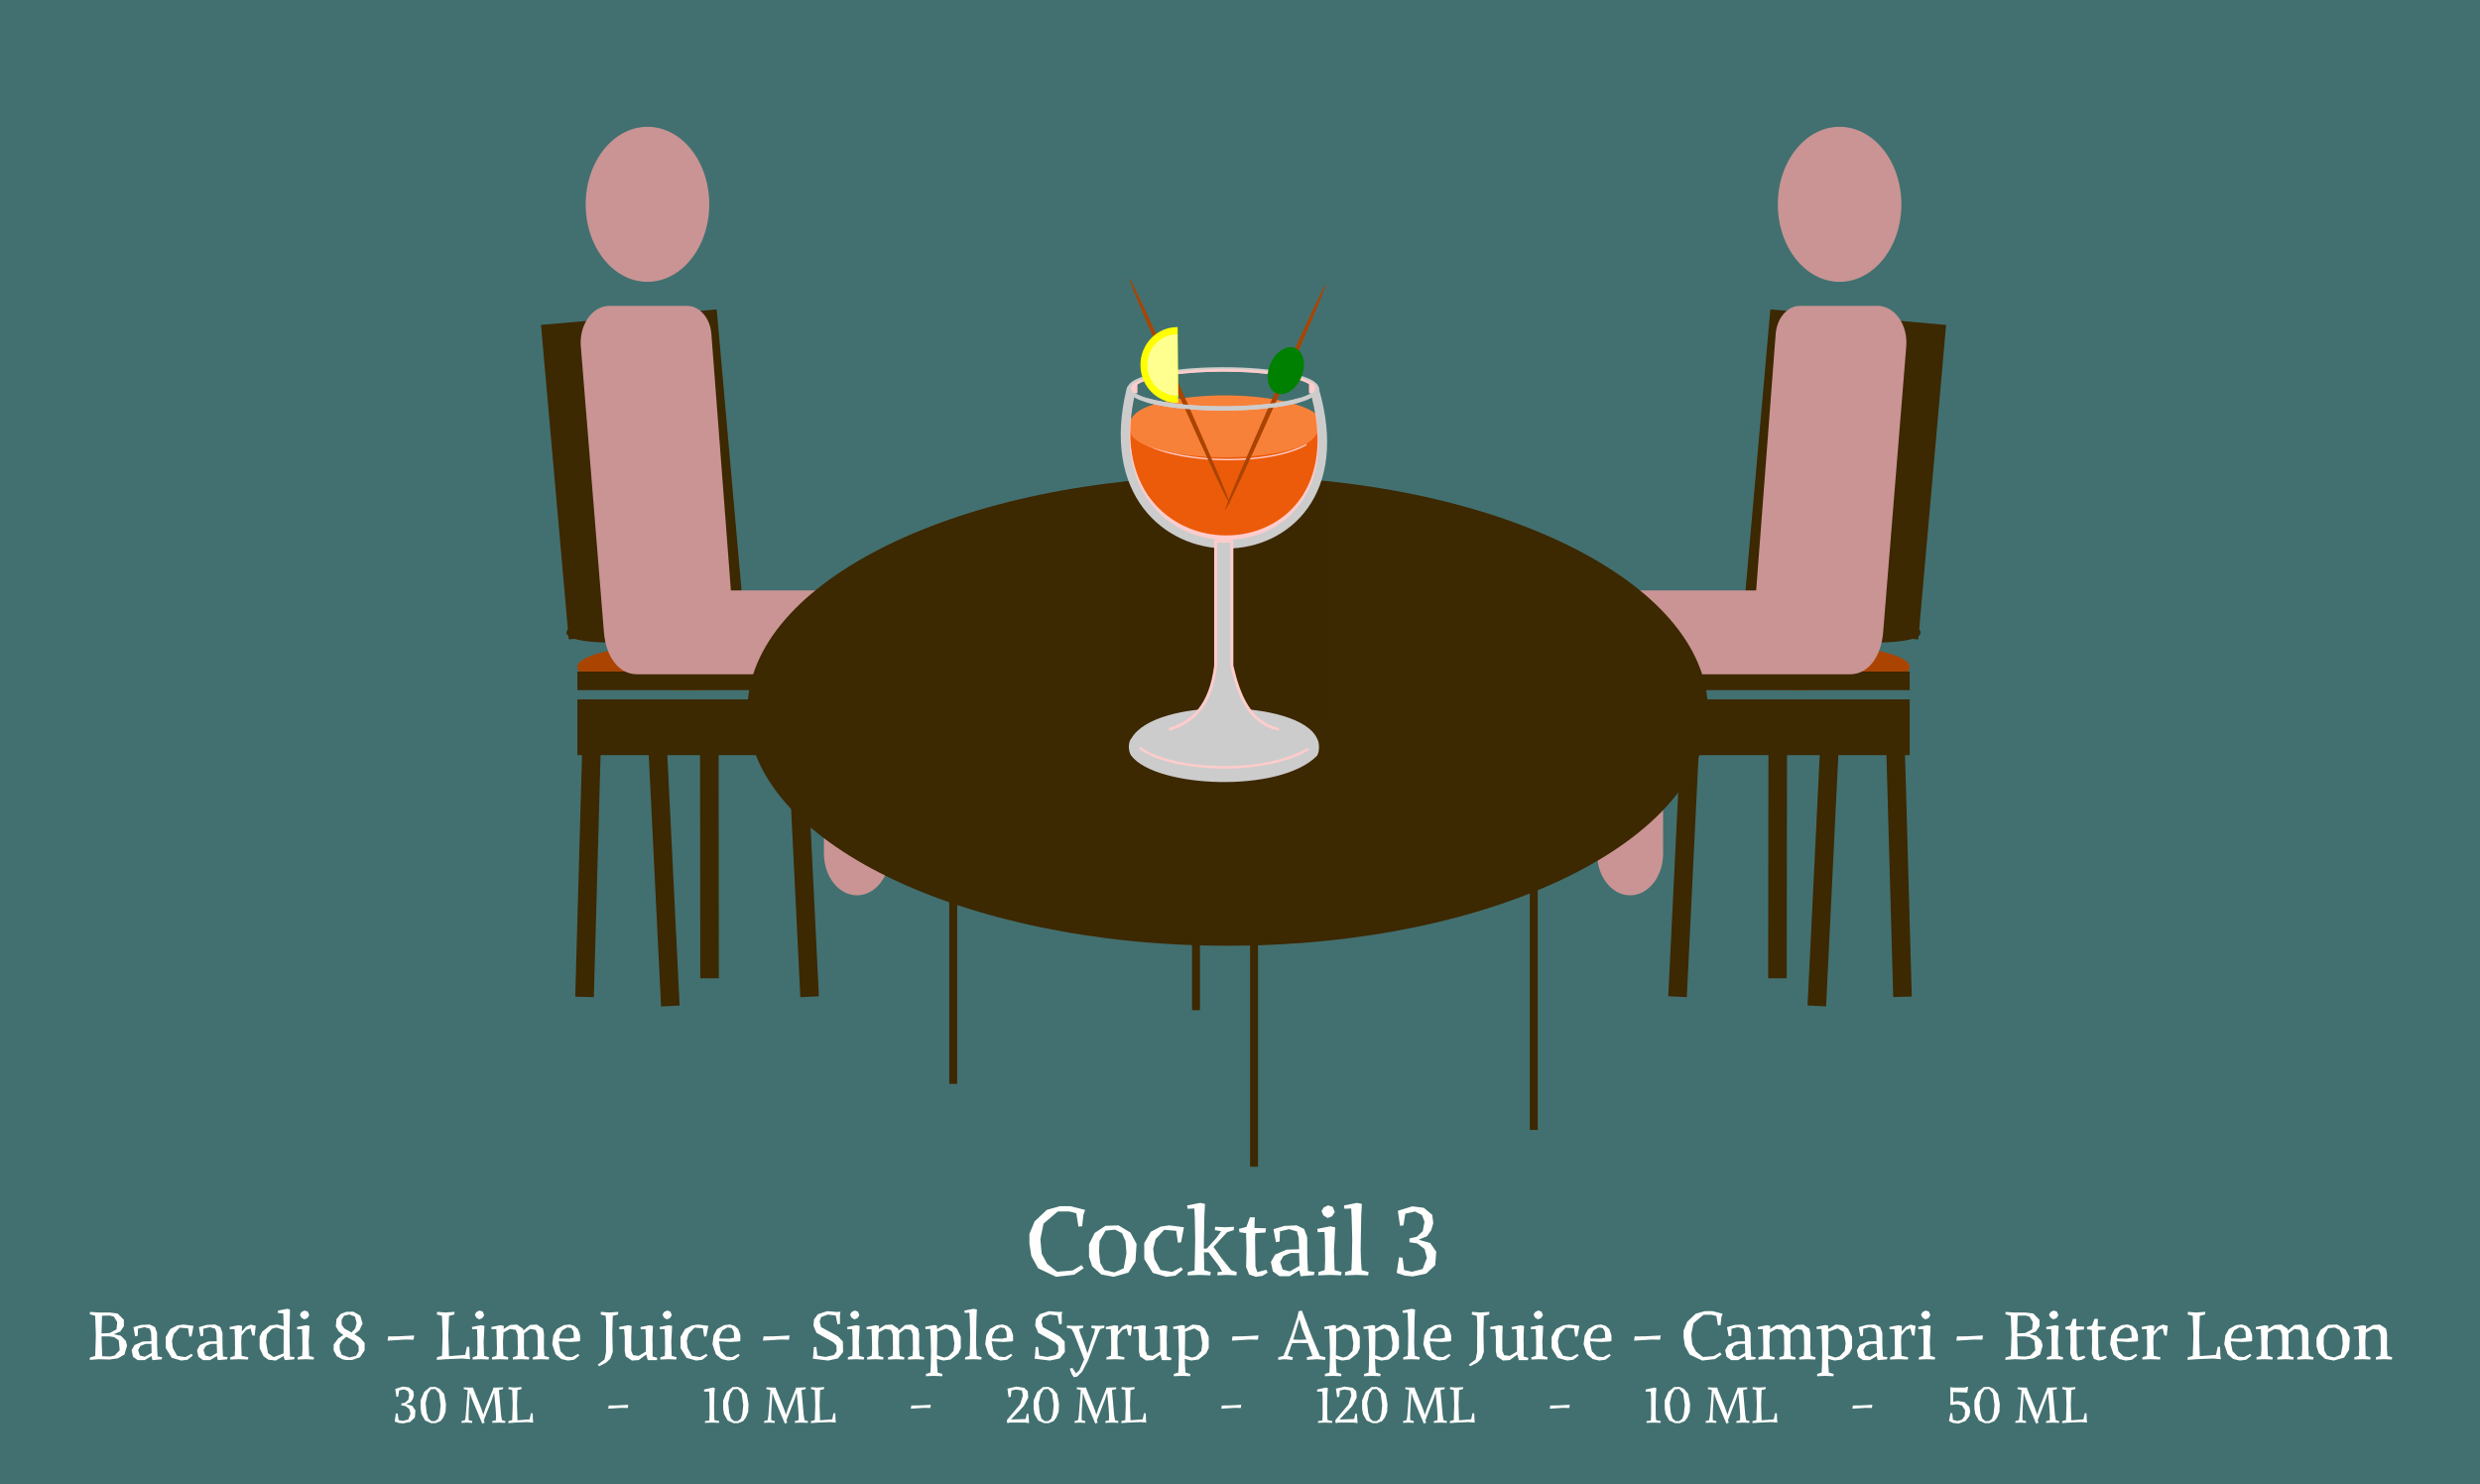 <svg width="1487" height="890" viewBox="0 0 1487 890" fill="none" xmlns="http://www.w3.org/2000/svg">
<rect x="0" y="0" width="1487" height="890" fill="#808080" stroke="none"/>
<g clip-path="url(#clip0_44_409)">
<rect width="1487" height="890" fill="#427070"/>
<rect x="1092.47" y="424.943" width="11.136" height="178.175" transform="rotate(2.791 1092.47 424.943)" fill="#3C2801"/>
<rect x="1008.95" y="419.375" width="11.136" height="178.175" transform="rotate(2.791 1008.95 419.375)" fill="#3C2801"/>
<rect x="1130.19" y="419.73" width="11.136" height="178.175" transform="rotate(-1.597 1130.19 419.73)" fill="#3C2801"/>
<rect x="1060.39" y="424.115" width="11.136" height="162.457" transform="rotate(0.076 1060.39 424.115)" fill="#3C2801"/>
<rect x="1005.85" y="419.375" width="139.199" height="33.408" fill="#3C2801"/>
<ellipse cx="1078.23" cy="399.887" rx="66.816" ry="13.92" fill="#AA4400"/>
<rect x="1011.42" y="402.671" width="133.631" height="11.136" fill="#3C2801"/>
<rect x="1061.5" y="185.52" width="105.791" height="189.311" transform="rotate(5.054 1061.5 185.52)" fill="#3C2801"/>
<ellipse cx="1098.76" cy="373.806" rx="53.166" ry="10" transform="rotate(6.195 1098.76 373.806)" fill="#3C2801"/>
<path d="M1101.92 168.961C1122.37 169.738 1139.44 149.566 1140.04 123.912C1140.64 98.265 1124.55 76.839 1104.1 76.062C1083.67 75.287 1066.6 95.457 1066 121.099C1065.39 146.758 1081.48 168.184 1101.92 168.961Z" fill="#CA9494"/>
<path d="M1142.99 207.638C1143.49 201.453 1141.9 195.291 1138.63 190.674C1135.36 186.057 1130.7 183.397 1125.8 183.397H1079.3C1071.74 183.397 1065.42 190.695 1064.69 200.257L1052.99 354.029H983.892C976.87 354.029 970.135 357.58 965.174 363.899C960.213 370.218 957.429 378.788 957.44 387.717L957.587 511.757C957.606 525.654 966.469 536.842 977.394 536.842C977.403 536.842 977.417 536.842 977.428 536.842C988.367 536.842 997.22 525.54 997.205 511.632L997.087 412.05C997.085 409.996 997.726 408.025 998.868 406.57C1000.01 405.118 1001.56 404.304 1003.17 404.304H1109.32C1120.26 404.304 1127.97 393.689 1129.13 379.133C1129.2 378.164 1138.77 259.816 1142.99 207.638Z" fill="#CA9494"/>
<rect width="11.136" height="178.175" transform="matrix(-0.999 0.049 0.049 0.999 398.766 424.943)" fill="#3C2801"/>
<rect width="11.136" height="178.175" transform="matrix(-0.999 0.049 0.049 0.999 482.285 419.375)" fill="#3C2801"/>
<rect width="11.136" height="178.175" transform="matrix(-1 -0.028 -0.028 1 361.047 419.73)" fill="#3C2801"/>
<rect width="11.136" height="162.457" transform="matrix(-1 0.001 0.001 1 430.852 424.115)" fill="#3C2801"/>
<rect width="139.199" height="33.408" transform="matrix(-1 0 0 1 485.392 419.375)" fill="#3C2801"/>
<ellipse cx="66.816" cy="13.92" rx="66.816" ry="13.92" transform="matrix(-1 0 0 1 479.824 385.967)" fill="#AA4400"/>
<rect width="133.631" height="11.136" transform="matrix(-1 0 0 1 479.824 402.671)" fill="#3C2801"/>
<rect width="105.791" height="189.311" transform="matrix(-0.996 0.088 0.088 0.996 429.74 185.52)" fill="#3C2801"/>
<ellipse cx="53.166" cy="10" rx="53.166" ry="10" transform="matrix(-0.994 0.108 0.108 0.994 444.258 358.127)" fill="#3C2801"/>
<path d="M389.318 168.961C368.869 169.738 351.803 149.566 351.203 123.912C350.602 98.265 366.688 76.839 387.137 76.062C407.574 75.287 424.644 95.457 425.245 121.099C425.849 146.758 409.755 168.184 389.318 168.961Z" fill="#CA9494"/>
<path d="M348.25 207.638C347.752 201.453 349.34 195.291 352.611 190.674C355.882 186.057 360.545 183.397 365.438 183.397H411.94C419.496 183.397 425.82 190.695 426.545 200.257L438.245 354.029H507.348C514.37 354.029 521.105 357.58 526.066 363.899C531.027 370.218 533.811 378.788 533.8 387.717L533.653 511.757C533.634 525.654 524.771 536.842 513.846 536.842C513.837 536.842 513.823 536.842 513.812 536.842C502.873 536.842 494.02 525.54 494.035 511.632L494.153 412.05C494.155 409.996 493.514 408.025 492.372 406.57C491.231 405.118 489.681 404.304 488.067 404.304H381.923C370.983 404.304 363.268 393.689 362.113 379.133C362.038 378.164 352.471 259.816 348.25 207.638Z" fill="#CA9494"/>
<path d="M717.112 605.733V329.653" stroke="#3C2801" stroke-width="4.76"/>
<path d="M571.54 649.906V373.826" stroke="#3C2801" stroke-width="4.76"/>
<path d="M751.923 699.6V423.52" stroke="#3C2801" stroke-width="4.76"/>
<path d="M732.935 561.56V285.48" stroke="#3C2801" stroke-width="4.76"/>
<path d="M919.648 677.514V401.434" stroke="#3C2801" stroke-width="4.76"/>
<path d="M736.1 567.082C895.147 567.082 1024.08 504.043 1024.08 426.281C1024.08 348.519 895.147 285.48 736.1 285.48C577.053 285.48 448.12 348.519 448.12 426.281C448.12 504.043 577.053 567.082 736.1 567.082Z" fill="#3C2801"/>
<g clip-path="url(#clip1_44_409)">
<path d="M677 255L793 255.52L790 267L792.526 277L785.976 294.29L769.418 313.405L755.905 321.212L741.059 325.52L726.595 323.366L712.891 318.251L701.472 311.789L691.765 301.559L682.439 287.559L679 276L676.92 267.635V262L677 255Z" fill="#EC5B09" stroke="#EC5B09" stroke-width="0.672"/>
<path d="M687.766 266.7C710.501 278.169 760.799 278.952 783.065 266.7" stroke="#FFCCCC" stroke-width="0.833" stroke-linecap="round" stroke-linejoin="round"/>
<path d="M793 256C789.321 259.365 788.349 265.269 777.076 268.75C765.803 272.231 750.509 274.192 734.55 274.203C718.592 274.214 703.271 272.273 691.95 268.808C680.628 265.342 677.07 260.917 677 256C676.928 251.082 680.351 246.073 691.575 242.577C702.799 239.08 718.067 237.098 734.027 237.066C749.989 237.034 765.339 238.954 776.71 242.406C788.081 245.857 792.865 250.082 793 255" fill="#F8813A"/>
<path d="M680 289L621 298L452.16 430.52H700.16L718.16 426.52L723.16 421.52L728.16 401.52V333.52V328.52L713.16 325.52L696.16 316.52L683.16 303.52L680 289Z" fill="#3B2801"/>
<path d="M747.16 421.52L764.16 430.52H981.16L970.16 349.52L885 307.52L789 289V296L782.16 307.52L768.16 320.52L757.16 325.52L749.16 328.52H739.16V383.52L738.16 401.52L741.16 408.52L747.16 421.52Z" fill="#3B2801"/>
<path d="M700.16 430.52L718.16 426.52L723.16 421.52L728.16 401.52V333.52V328.52L713.16 325.52L696.16 316.52L683.16 303.52L680 289L621 298L452.16 430.52M700.16 430.52H764.16M700.16 430.52H452.16M764.16 430.52L747.16 421.52L741.16 408.52L738.16 401.52L739.16 383.52V328.52H749.16L757.16 325.52L768.16 320.52L782.16 307.52L789 296V289L885 307.52L970.16 349.52L981.16 430.52M764.16 430.52H981.16M981.16 430.52H452.16" stroke="#3B2801" stroke-width="2"/>
<path d="M678.552 233.168C649.154 353.954 823.087 353.488 787.805 233.168H788.136" stroke="#FFCCCC" stroke-width="5.059" stroke-linecap="round" stroke-linejoin="round"/>
<path d="M678.114 233.428C647.761 357.495 824.603 357.016 788.175 233.428" stroke="#CCCCCC" stroke-width="5.21" stroke-linecap="round" stroke-linejoin="round"/>
<path d="M789.539 233.182C789.535 236.287 783.636 239.266 773.136 241.463C762.637 243.661 748.395 244.9 733.532 244.906C718.67 244.913 704.401 243.688 693.857 241.499C683.312 239.311 677.352 236.338 677.284 233.232C677.219 230.126 683.053 227.142 693.506 224.933C703.96 222.725 718.179 221.473 733.044 221.453C747.908 221.433 762.203 222.645 772.795 224.824C783.386 227.003 789.408 229.971 789.539 233.077" stroke="#CCCCCC" stroke-width="2.569" stroke-linecap="round" stroke-linejoin="round"/>
<path d="M679.592 231.232C693.853 218.936 773.868 219.124 787.317 231.052" stroke="#FFCCCC" stroke-width="1.61" stroke-linecap="round" stroke-linejoin="round"/>
<path d="M680.973 229.823C679.564 229.97 678.465 231.203 678.465 232.687C678.465 234.27 679.716 235.551 681.259 235.551C681.418 235.551 681.568 235.527 681.72 235.5V229.857C681.567 229.831 681.419 229.824 681.259 229.824C681.163 229.824 681.067 229.814 680.973 229.823Z" fill="#FFCCCC" stroke="#FFCCCC" stroke-width="0.522" stroke-linecap="round" stroke-linejoin="round"/>
<path d="M785.869 229.634C787.275 229.785 788.372 231.059 788.372 232.591C788.372 234.226 787.124 235.549 785.584 235.549C785.425 235.549 785.276 235.524 785.125 235.497V229.668C785.277 229.641 785.424 229.634 785.584 229.634C785.68 229.634 785.775 229.624 785.869 229.634Z" fill="#FFCCCC" stroke="#FFCCCC" stroke-width="0.53" stroke-linecap="round" stroke-linejoin="round"/>
<path d="M763.483 237.665C755.504 255.557 747.986 272.776 742.577 285.542C737.168 298.309 734.312 305.581 734.633 305.764C734.955 305.947 738.429 299.024 744.294 286.516C750.158 274.007 757.933 256.934 765.914 239.043C773.894 221.152 781.427 203.904 786.861 191.083C792.295 178.262 795.186 170.916 794.899 170.655C794.612 170.395 791.17 177.242 785.33 189.695C779.489 202.147 771.727 219.188 763.745 237.078" fill="#AA4400"/>
<path d="M761.631 218.348C760.135 221.933 759.681 225.781 760.367 229.047C761.053 232.313 762.824 234.73 765.291 235.768C767.758 236.806 770.719 236.38 773.525 234.583C776.332 232.787 778.753 229.767 780.259 226.186C781.765 222.605 782.233 218.755 781.559 215.482C780.885 212.208 779.124 209.778 776.664 208.725C774.204 207.671 771.244 208.081 768.435 209.863C765.626 211.645 763.197 214.654 761.68 218.231" fill="#008000"/>
<path d="M708.54 234.016C716.519 251.908 724.037 269.126 729.446 281.893C734.854 294.66 737.711 301.932 737.389 302.115C737.068 302.297 733.594 295.375 727.729 282.867C721.865 270.358 714.09 253.285 706.109 235.394C698.129 217.503 690.595 200.255 685.161 187.434C679.727 174.613 676.837 167.267 677.124 167.006C677.411 166.746 680.853 173.593 686.693 186.046C692.534 198.498 700.296 215.539 708.278 233.429" fill="#AA4400"/>
<path d="M705.707 196.138C705.847 196.137 705.985 196.143 706.124 196.145L706.47 241.549C706.331 241.553 706.193 241.562 706.053 241.563C693.862 241.656 683.899 231.562 683.803 219.019L683.802 218.821C683.812 206.354 693.59 196.23 705.707 196.138Z" fill="#FFFF00"/>
<path d="M688.191 240.105C698.769 243.127 715.615 244.911 733.532 244.909C751.366 244.896 768.108 243.112 778.637 240.105" stroke="#CCCCCC" stroke-width="2.569" stroke-linecap="round" stroke-linejoin="round"/>
<path d="M705.657 200.451C705.77 200.45 705.882 200.455 705.994 200.456L706.275 237.234C706.162 237.236 706.051 237.244 705.937 237.245C696.062 237.32 687.992 229.144 687.915 218.984L687.914 218.824C687.922 208.725 695.842 200.525 705.657 200.451Z" fill="#FFFF90"/>
<path d="M678.808 443.267C692.592 418.476 779.257 420.188 789.238 443.267C790.552 445.476 790.641 450.146 789.238 452.737C767.028 475.251 693.143 471.653 678.808 452.737C677.146 450.713 676.939 445.008 678.808 443.267Z" fill="#CCCCCC" stroke="#CCCCCC" stroke-width="1.24"/>
<path d="M683.737 448.607C701.482 462.056 756.479 465.413 783.994 449.328" stroke="#FFCCCC" stroke-width="1.526" stroke-linecap="round" stroke-linejoin="round"/>
<path d="M701.636 437.206C714.989 432.808 725.859 423.585 728.894 399.146V324.487H738.629V399.146C742.838 417.414 749.326 433.113 766.104 437.206" fill="#CCCCCC"/>
<path d="M701.636 437.206C714.989 432.808 725.859 423.585 728.894 399.146V324.487H738.629V399.146C742.838 417.414 749.326 433.113 766.104 437.206" stroke="#FFCCCC" stroke-width="1.764" stroke-linecap="round" stroke-linejoin="round"/>
</g>
<path d="M71.766 809.6L71.206 803.68L68.486 801.76L65.686 801.32H60.886L61.286 813.2L65.886 813.4L68.726 812.8L71.766 809.6ZM65.686 799.32L69.846 797.12L70.286 792.76L68.246 789.44L65.846 788.8L61.166 788.92L60.886 799.52L65.686 799.32ZM65.886 787L70.526 787.6L74.286 791.4V795.16L72.126 798.4L68.366 799.96V800.04L72.446 800.92L75.406 803.96L76.166 806.84L74.646 812.16L70.646 814.48L65.726 815.2L59.286 815L53.806 815.4L53.886 814L57.086 813L57.486 800.72L57.086 789L53.806 788.04L54.006 786.64L59.086 787H65.886ZM83.876 812.76L86.876 813.52L90.916 811.2L90.756 805.8H87.276L84.196 807.04L82.796 809.52L83.876 812.76ZM94.196 807.72L94.476 813.36L97.236 813.76L96.956 815.08L91.396 815.56L90.876 813.2H90.676L86.716 815.56H82.556L79.756 813.52L78.916 809.6L80.676 806.48L85.476 804.4L90.756 804.2L90.596 799.2L89.836 796.72L86.596 795.8L82.716 796.72L82.596 800.96L81.036 801.28L79.996 795.8L84.596 794.44L89.756 794.2L92.876 795.72L94.156 799.16L94.196 807.72ZM112.8 796.48L107.76 796.08L104.16 799.92L103.12 804.08L103.64 808.32L106.2 812.96L111.12 813.76L114.88 811.76L115.6 812.8L112.44 815.32L108.68 815.8L102.96 814.16L99.4 808.36L99.36 801.68L102.08 796.92L106.28 794.72L109.92 794.2L116.04 795L114.84 801.28L113.52 801.48L112.8 796.48ZM123.095 812.76L126.095 813.52L130.135 811.2L129.975 805.8H126.495L123.415 807.04L122.015 809.52L123.095 812.76ZM133.415 807.72L133.695 813.36L136.455 813.76L136.175 815.08L130.615 815.56L130.095 813.2H129.895L125.935 815.56H121.775L118.975 813.52L118.135 809.6L119.895 806.48L124.695 804.4L129.975 804.2L129.815 799.2L129.055 796.72L125.815 795.8L121.935 796.72L121.815 800.96L120.255 801.28L119.215 795.8L123.815 794.44L128.975 794.2L132.095 795.72L133.375 799.16L133.415 807.72ZM144.978 798.28H145.138L147.618 795.44L150.338 794.24L153.338 795L152.658 800.96L151.258 800.68L150.258 796.56L147.658 797.4L144.818 800.72L144.618 804.48L144.738 808.36L144.898 813L148.898 813.8L148.698 815.2L142.898 815L138.018 815.2L138.098 813.8L140.738 813L140.938 808.8L140.858 801.12L140.658 796.96L137.818 797.08L137.618 795.68L143.138 794.6L145.138 795.04L144.978 798.28ZM170.011 813.2H169.811L165.371 815.8L160.931 815.32L158.011 813.24L155.691 808.48L155.651 801.68L157.171 798.52L161.771 794.8L166.211 794.2L170.091 795.2L169.851 787.56L166.531 787.24L166.731 785.84L172.251 784.76L173.851 785.2L173.571 800.68L173.851 813.36L176.611 813.76L176.331 815.08L170.771 815.56L170.011 813.2ZM164.131 813.76L170.011 811.52L170.091 797.4L165.651 796L163.131 796.72L160.051 800L159.491 804.6L160.691 811.32L164.131 813.76ZM180.768 786.68L182.608 785.8L184.528 786.44L185.408 788.6L184.288 790.36L182.408 791.12L180.648 790.04L179.808 788.24L180.768 786.68ZM185.288 800.48L185.048 804.48L185.168 808.36L185.328 813L188.248 813.8L188.048 815.2L183.328 815L178.448 815.2L178.528 813.8L181.168 813L181.368 808.8L181.288 801.12L181.088 796.96L178.248 797.08L178.048 795.68L183.568 794.6L185.568 795.04L185.288 800.48ZM218.622 809.72L215.822 813.84L211.102 815.48H207.462L205.342 815.04L201.982 813.2L200.062 809.8V806.16L202.902 802.44L205.862 800.56L203.022 798.24L201.342 795.32L201.782 790.92L204.182 787.92L207.622 786.56L211.942 786.52L215.982 788.88L217.422 793.56L215.542 797.6L212.542 800L216.062 802.24L218.622 805.2V809.72ZM203.662 806.28L203.702 809L204.942 812.36L209.542 813.96L213.502 812.96L215.102 810.24L214.982 806.96L212.782 804.32L207.622 801.56L205.102 803.72L203.662 806.28ZM212.822 789.44L209.462 788.16L206.302 788.96L204.822 791.4L204.862 794.32L206.502 796.6L210.782 798.96L212.982 796.6L213.822 793.28L212.822 789.44ZM243.149 803.2L232.389 803.88L232.749 801.32L238.869 801.28L248.349 800.76L247.989 803.32L243.149 803.2ZM267.216 815L261.896 815.4L261.976 813.8L265.016 813L265.416 800.76L265.016 789L261.936 788.2L262.136 786.6L267.016 787L272.496 786.6L272.416 788.2L269.216 789L268.816 800.76L269.216 813.16L278.976 812.4L279.976 807.48L281.376 807.6L281.576 812.8L281.856 815L277.016 814.6L267.216 815ZM285.69 786.68L287.53 785.8L289.45 786.44L290.33 788.6L289.21 790.36L287.33 791.12L285.57 790.04L284.73 788.24L285.69 786.68ZM290.21 800.48L289.97 804.48L290.09 808.36L290.25 813L293.17 813.8L292.97 815.2L288.25 815L283.37 815.2L283.45 813.8L286.09 813L286.29 808.8L286.21 801.12L286.01 796.96L283.17 797.08L282.97 795.68L288.49 794.6L290.49 795.04L290.21 800.48ZM314.452 813.04L317.292 813.8L317.092 815.2L312.372 815L307.492 815.2L307.572 813.8L310.212 813L310.492 808.8L310.332 800.08L309.252 797.44L305.852 796.84L301.892 798.96L301.812 800.48L301.572 804.48L301.652 808.36L301.852 813L304.772 813.8L304.572 815.2L299.852 815L294.972 815.2L295.052 813.8L297.692 813L297.972 808.8L297.812 801.12L297.612 796.96L294.772 797.08L294.572 795.68L300.092 794.6L302.092 795.04L301.972 796.92L305.852 794.48L309.932 794.2L313.612 796.72L313.812 797.8L317.812 794.48L321.892 794.2L325.572 796.72L326.172 799.92L326.092 808.36L326.412 813.04L329.252 813.8L329.052 815.2L324.332 815L319.452 815.2L319.532 813.8L322.172 813L322.452 808.8L322.292 800.08L321.212 797.44L317.812 796.84L314.132 799.52L314.212 799.92L314.132 808.36L314.452 813.04ZM335.037 804.24L334.997 804.6L336.077 810.24L339.237 813.36L342.917 813.76L346.677 811.76L347.397 812.8L344.237 815.32L340.477 815.8L336.557 814.88L333.157 812.04L331.117 806.04L331.797 800.68L333.877 796.92L338.077 794.6L341.597 794.16L344.397 795.04L346.557 797L347.797 800.56L347.837 803.88L347.277 804.32L341.957 804.68L335.037 804.24ZM337.037 797.76L335.477 800.8L335.237 802.6L341.317 802.68L344.077 802.08L343.837 798.36L342.637 796.32L340.077 795.96L337.037 797.76ZM363.453 793.48L363.213 789L360.133 788.2L360.333 786.6L365.213 787L370.693 786.6L370.613 788.2L367.413 789L367.133 799.08L367.413 810.64L365.973 814.64L363.493 817L359.213 819.24L358.413 818.24L362.493 815.12L363.373 810.68L363.453 793.48ZM378.476 801.2V809.92L379.556 812.56L382.916 813L387.276 810.4V806.16L387.236 801.16L387.036 797L384.196 797.12L383.996 795.72L389.516 794.64L391.516 795.08L391.236 800.52L391.196 803.72L391.276 806.16V813.36L394.076 814.16L393.876 815.56H388.396L387.476 812.2L382.956 815.52L378.876 815.8L375.196 813.28L374.596 810.08L374.636 801.52L374.236 796.96L371.396 797.08L371.196 795.68L376.716 794.6L378.716 795.04L378.476 801.2ZM398.19 786.68L400.03 785.8L401.95 786.44L402.83 788.6L401.71 790.36L399.83 791.12L398.07 790.04L397.23 788.24L398.19 786.68ZM402.71 800.48L402.47 804.48L402.59 808.36L402.75 813L405.67 813.8L405.47 815.2L400.75 815L395.87 815.2L395.95 813.8L398.59 813L398.79 808.8L398.71 801.12L398.51 796.96L395.67 797.08L395.47 795.68L400.99 794.6L402.99 795.04L402.71 800.48ZM421.472 796.48L416.432 796.08L412.832 799.92L411.792 804.08L412.312 808.32L414.872 812.96L419.792 813.76L423.552 811.76L424.272 812.8L421.112 815.32L417.352 815.8L411.632 814.16L408.072 808.36L408.032 801.68L410.752 796.92L414.952 794.72L418.592 794.2L424.712 795L423.512 801.28L422.192 801.48L421.472 796.48ZM431.13 804.24L431.09 804.6L432.17 810.24L435.33 813.36L439.01 813.76L442.77 811.76L443.49 812.8L440.33 815.32L436.57 815.8L432.65 814.88L429.25 812.04L427.21 806.04L427.89 800.68L429.97 796.92L434.17 794.6L437.69 794.16L440.49 795.04L442.65 797L443.89 800.56L443.93 803.88L443.37 804.32L438.05 804.68L431.13 804.24ZM433.13 797.76L431.57 800.8L431.33 802.6L437.41 802.68L440.17 802.08L439.93 798.36L438.73 796.32L436.17 795.96L433.13 797.76ZM468.227 803.2L457.467 803.88L457.827 801.32L463.947 801.28L473.427 800.76L473.067 803.32L468.227 803.2ZM500.054 812.48L501.614 810.32L501.534 806.76L499.734 804.84L489.574 799.2L487.734 794.88L488.094 791.12L490.374 788.04L495.934 786.2L502.054 786.68L503.934 786.52L503.614 788.56L503.654 793.8L502.174 794.12L501.134 788.84L496.414 788.2L492.374 789.72L491.454 792.36L492.334 795.76L502.414 801.28L505.374 804.36L505.534 810.68L502.454 814.52L496.574 815.8L489.174 814.92L487.294 814.64L487.614 813.08L487.974 807.84L489.454 807.52L490.094 812.8L494.974 813.64L500.054 812.48ZM510.651 786.68L512.491 785.8L514.411 786.44L515.291 788.6L514.171 790.36L512.291 791.12L510.531 790.04L509.691 788.24L510.651 786.68ZM515.171 800.48L514.931 804.48L515.051 808.36L515.211 813L518.131 813.8L517.931 815.2L513.211 815L508.331 815.2L508.411 813.8L511.051 813L511.251 808.8L511.171 801.12L510.971 796.96L508.131 797.08L507.931 795.68L513.451 794.6L515.451 795.04L515.171 800.48ZM539.413 813.04L542.253 813.8L542.053 815.2L537.333 815L532.453 815.2L532.533 813.8L535.173 813L535.453 808.8L535.293 800.08L534.213 797.44L530.813 796.84L526.853 798.96L526.773 800.48L526.533 804.48L526.613 808.36L526.813 813L529.733 813.8L529.533 815.2L524.813 815L519.933 815.2L520.013 813.8L522.653 813L522.933 808.8L522.773 801.12L522.573 796.96L519.733 797.08L519.533 795.68L525.053 794.6L527.053 795.04L526.933 796.92L530.813 794.48L534.893 794.2L538.573 796.72L538.773 797.8L542.773 794.48L546.853 794.2L550.533 796.72L551.133 799.92L551.053 808.36L551.373 813.04L554.213 813.8L554.013 815.2L549.293 815L544.413 815.2L544.493 813.8L547.133 813L547.413 808.8L547.253 800.08L546.173 797.44L542.773 796.84L539.093 799.52L539.173 799.92L539.093 808.36L539.413 813.04ZM561.838 796.8H562.118L566.398 794.2L570.838 794.68L573.758 796.76L576.078 801.52L576.118 808.32L574.598 811.48L569.998 815.2L565.558 815.8L561.758 814.8L561.878 818.36L562.198 823L565.118 823.8L564.918 825.2L560.038 825L555.158 825.2L555.238 823.8L557.878 823L558.078 818.8L558.238 810.04L557.998 801.12L557.798 796.84L554.958 796.96L554.758 795.56L560.278 794.48L561.798 794.92L561.838 796.8ZM561.798 812.6L566.118 814L568.638 813.28L571.718 810L572.278 805.4L571.078 798.68L567.518 796.56L561.918 798.48L561.998 800.48L561.798 812.6ZM585.474 790.48L585.234 804.48L585.354 808.36L585.674 813L588.594 813.8L588.394 815.2L583.514 815L578.634 815.2L578.714 813.8L581.354 813L581.554 808.8L581.714 800.04L581.474 791.12L581.274 787.12L578.434 787.24L578.234 785.84L583.754 784.76L585.754 785.2L585.474 790.48ZM594.646 804.24L594.606 804.6L595.686 810.24L598.846 813.36L602.526 813.76L606.286 811.76L607.006 812.8L603.846 815.32L600.086 815.8L596.166 814.88L592.766 812.04L590.726 806.04L591.406 800.68L593.486 796.92L597.686 794.6L601.206 794.16L604.006 795.04L606.166 797L607.406 800.56L607.446 803.88L606.886 804.32L601.566 804.68L594.646 804.24ZM596.646 797.76L595.086 800.8L594.846 802.6L600.926 802.68L603.686 802.08L603.446 798.36L602.246 796.32L599.686 795.96L596.646 797.76ZM633.023 812.48L634.583 810.32L634.503 806.76L632.703 804.84L622.543 799.2L620.703 794.88L621.063 791.12L623.343 788.04L628.903 786.2L635.023 786.68L636.903 786.52L636.583 788.56L636.623 793.8L635.143 794.12L634.103 788.84L629.383 788.2L625.343 789.72L624.423 792.36L625.303 795.76L635.383 801.28L638.343 804.36L638.503 810.68L635.423 814.52L629.543 815.8L622.143 814.92L620.263 814.64L620.583 813.08L620.943 807.84L622.423 807.52L623.063 812.8L627.943 813.64L633.023 812.48ZM643.88 825.8L642.64 824L641.44 820.72L642.96 820.16L645.2 823.48L647.24 821.52L650.04 815.12L643.84 799.24L642.44 796.8L639.6 796.2L639.8 794.8L644.68 795L649.44 794.8L649.36 796.2L647.04 796.88L647.64 799.36L649.8 804.88L652 811.32H652.12L654.12 805.04L656.16 799.32L656.56 796.76L654.32 796.2L654.52 794.8L658.8 795L662.2 794.8L662.12 796.2L659.68 796.92L658.28 799.92L652.32 815.84L648.88 822.44L645.88 825.4L643.88 825.8ZM670.33 798.28H670.49L672.97 795.44L675.69 794.24L678.69 795L678.01 800.96L676.61 800.68L675.61 796.56L673.01 797.4L670.17 800.72L669.97 804.48L670.09 808.36L670.25 813L674.25 813.8L674.05 815.2L668.25 815L663.37 815.2L663.45 813.8L666.09 813L666.29 808.8L666.21 801.12L666.01 796.96L663.17 797.08L662.97 795.68L668.49 794.6L670.49 795.04L670.33 798.28ZM686.797 801.2V809.92L687.877 812.56L691.237 813L695.597 810.4V806.16L695.557 801.16L695.357 797L692.517 797.12L692.317 795.72L697.837 794.64L699.837 795.08L699.557 800.52L699.517 803.72L699.597 806.16V813.36L702.397 814.16L702.197 815.56H696.717L695.797 812.2L691.277 815.52L687.197 815.8L683.517 813.28L682.917 810.08L682.957 801.52L682.557 796.96L679.717 797.08L679.517 795.68L685.037 794.6L687.037 795.04L686.797 801.2ZM710.47 796.8H710.75L715.03 794.2L719.47 794.68L722.39 796.76L724.71 801.52L724.75 808.32L723.23 811.48L718.63 815.2L714.19 815.8L710.39 814.8L710.51 818.36L710.83 823L713.75 823.8L713.55 825.2L708.67 825L703.79 825.2L703.87 823.8L706.51 823L706.71 818.8L706.87 810.04L706.63 801.12L706.43 796.84L703.59 796.96L703.39 795.56L708.91 794.48L710.43 794.92L710.47 796.8ZM710.43 812.6L714.75 814L717.27 813.28L720.35 810L720.91 805.4L719.71 798.68L716.15 796.56L710.55 798.48L710.63 800.48L710.43 812.6ZM749.399 803.2L738.639 803.88L738.999 801.32L745.119 801.28L754.599 800.76L754.239 803.32L749.399 803.2ZM777.906 789.72L778.666 786.2L780.626 785.88L786.226 800.68L791.386 813L794.746 813.8L794.546 815.4L789.666 815L783.586 815.4L783.666 813.8L786.946 813L784.146 805.4L779.306 805.24L774.706 805.4L772.106 813L775.146 813.8L774.946 815.4L770.066 815L766.386 815.4L766.466 813.8L769.586 813L774.306 800.72L777.906 789.72ZM779.066 791.12L775.426 803.2L779.306 803.36L783.346 803.2L780.786 796.8L779.146 791.12H779.066ZM801.056 796.8H801.336L805.616 794.2L810.056 794.68L812.976 796.76L815.296 801.52L815.336 808.32L813.816 811.48L809.216 815.2L804.776 815.8L800.976 814.8L801.096 818.36L801.416 823L804.336 823.8L804.136 825.2L799.256 825L794.376 825.2L794.456 823.8L797.096 823L797.296 818.8L797.456 810.04L797.216 801.12L797.016 796.84L794.176 796.96L793.976 795.56L799.496 794.48L801.016 794.92L801.056 796.8ZM801.016 812.6L805.336 814L807.856 813.28L810.936 810L811.496 805.4L810.296 798.68L806.736 796.56L801.136 798.48L801.216 800.48L801.016 812.6ZM824.533 796.8H824.813L829.093 794.2L833.533 794.68L836.453 796.76L838.773 801.52L838.813 808.32L837.293 811.48L832.693 815.2L828.253 815.8L824.453 814.8L824.573 818.36L824.893 823L827.813 823.8L827.613 825.2L822.733 825L817.853 825.2L817.933 823.8L820.573 823L820.773 818.8L820.933 810.04L820.693 801.12L820.493 796.84L817.653 796.96L817.453 795.56L822.973 794.48L824.493 794.92L824.533 796.8ZM824.493 812.6L828.813 814L831.333 813.28L834.413 810L834.973 805.4L833.773 798.68L830.213 796.56L824.613 798.48L824.693 800.48L824.493 812.6ZM848.169 790.48L847.929 804.48L848.049 808.36L848.369 813L851.289 813.8L851.089 815.2L846.209 815L841.329 815.2L841.409 813.8L844.049 813L844.249 808.8L844.409 800.04L844.169 791.12L843.969 787.12L841.129 787.24L840.929 785.84L846.449 784.76L848.449 785.2L848.169 790.48ZM857.341 804.24L857.301 804.6L858.381 810.24L861.541 813.36L865.221 813.76L868.981 811.76L869.701 812.8L866.541 815.32L862.781 815.8L858.861 814.88L855.461 812.04L853.421 806.04L854.101 800.68L856.181 796.92L860.381 794.6L863.901 794.16L866.701 795.04L868.861 797L870.101 800.56L870.141 803.88L869.581 804.32L864.261 804.68L857.341 804.24ZM859.341 797.76L857.781 800.8L857.541 802.6L863.621 802.68L866.381 802.08L866.141 798.36L864.941 796.32L862.381 795.96L859.341 797.76ZM885.758 793.48L885.518 789L882.438 788.2L882.638 786.6L887.518 787L892.998 786.6L892.918 788.2L889.718 789L889.438 799.08L889.718 810.64L888.278 814.64L885.798 817L881.518 819.24L880.718 818.24L884.798 815.12L885.678 810.68L885.758 793.48ZM900.781 801.2V809.92L901.861 812.56L905.221 813L909.581 810.4V806.16L909.541 801.16L909.341 797L906.501 797.12L906.301 795.72L911.821 794.64L913.821 795.08L913.541 800.52L913.501 803.72L913.581 806.16V813.36L916.381 814.16L916.181 815.56H910.701L909.781 812.2L905.261 815.52L901.181 815.8L897.501 813.28L896.901 810.08L896.941 801.52L896.541 796.96L893.701 797.08L893.501 795.68L899.021 794.6L901.021 795.04L900.781 801.2ZM920.495 786.68L922.335 785.8L924.255 786.44L925.135 788.6L924.015 790.36L922.135 791.12L920.375 790.04L919.535 788.24L920.495 786.68ZM925.015 800.48L924.775 804.48L924.895 808.36L925.055 813L927.975 813.8L927.775 815.2L923.055 815L918.175 815.2L918.255 813.8L920.895 813L921.095 808.8L921.015 801.12L920.815 796.96L917.975 797.08L917.775 795.68L923.295 794.6L925.295 795.04L925.015 800.48ZM943.776 796.48L938.736 796.08L935.136 799.92L934.096 804.08L934.616 808.32L937.176 812.96L942.096 813.76L945.856 811.76L946.576 812.8L943.416 815.32L939.656 815.8L933.936 814.16L930.376 808.36L930.336 801.68L933.056 796.92L937.256 794.72L940.896 794.2L947.016 795L945.816 801.28L944.496 801.48L943.776 796.48ZM953.435 804.24L953.395 804.6L954.475 810.24L957.635 813.36L961.315 813.76L965.075 811.76L965.795 812.8L962.635 815.32L958.875 815.8L954.955 814.88L951.555 812.04L949.515 806.04L950.195 800.68L952.275 796.92L956.475 794.6L959.995 794.16L962.795 795.04L964.955 797L966.195 800.56L966.235 803.88L965.675 804.32L960.355 804.68L953.435 804.24ZM955.435 797.76L953.875 800.8L953.635 802.6L959.715 802.68L962.475 802.08L962.235 798.36L961.035 796.32L958.475 795.96L955.435 797.76ZM990.532 803.2L979.772 803.88L980.132 801.32L986.252 801.28L995.732 800.76L995.372 803.32L990.532 803.2ZM1032.28 812.2L1028.28 814.92L1020.68 815.8L1013.12 812.2L1010.28 807.04L1009.48 801.88V797.8L1011.64 792.56L1016.8 787.68L1022.28 786.16H1026.76L1032.88 787.72L1032.16 789.76L1031.6 794.6L1030.08 794.72L1029.16 789.12L1026.2 788.36H1021.4L1015.4 793.48L1014.08 800.04L1014.64 806.12L1016.96 810.4L1021.12 813.68L1027.64 813.12L1031.36 810.88L1032.28 812.2ZM1039.38 812.76L1042.38 813.52L1046.42 811.2L1046.26 805.8H1042.78L1039.7 807.04L1038.3 809.52L1039.38 812.76ZM1049.7 807.72L1049.98 813.36L1052.74 813.76L1052.46 815.08L1046.9 815.56L1046.38 813.2H1046.18L1042.22 815.56H1038.06L1035.26 813.52L1034.42 809.6L1036.18 806.48L1040.98 804.4L1046.26 804.2L1046.1 799.2L1045.34 796.72L1042.1 795.8L1038.22 796.72L1038.1 800.96L1036.54 801.28L1035.5 795.8L1040.1 794.44L1045.26 794.2L1048.38 795.72L1049.66 799.16L1049.7 807.72ZM1073.79 813.04L1076.63 813.8L1076.43 815.2L1071.71 815L1066.83 815.2L1066.91 813.8L1069.55 813L1069.83 808.8L1069.67 800.08L1068.59 797.44L1065.19 796.84L1061.23 798.96L1061.15 800.48L1060.91 804.48L1060.99 808.36L1061.19 813L1064.11 813.8L1063.91 815.2L1059.19 815L1054.31 815.2L1054.39 813.8L1057.03 813L1057.31 808.8L1057.15 801.12L1056.95 796.96L1054.11 797.08L1053.91 795.68L1059.43 794.6L1061.43 795.04L1061.31 796.92L1065.19 794.48L1069.27 794.2L1072.95 796.72L1073.15 797.8L1077.15 794.48L1081.23 794.2L1084.91 796.72L1085.51 799.92L1085.43 808.36L1085.75 813.04L1088.59 813.8L1088.39 815.2L1083.67 815L1078.79 815.2L1078.87 813.8L1081.51 813L1081.79 808.8L1081.63 800.08L1080.55 797.44L1077.15 796.84L1073.47 799.52L1073.55 799.92L1073.47 808.36L1073.79 813.04ZM1096.21 796.8H1096.49L1100.77 794.2L1105.21 794.68L1108.13 796.76L1110.45 801.52L1110.49 808.32L1108.97 811.48L1104.37 815.2L1099.93 815.8L1096.13 814.8L1096.25 818.36L1096.57 823L1099.49 823.8L1099.29 825.2L1094.41 825L1089.53 825.2L1089.61 823.8L1092.25 823L1092.45 818.8L1092.61 810.04L1092.37 801.12L1092.17 796.84L1089.33 796.96L1089.13 795.56L1094.65 794.48L1096.17 794.92L1096.21 796.8ZM1096.17 812.6L1100.49 814L1103.01 813.28L1106.09 810L1106.65 805.4L1105.45 798.68L1101.89 796.56L1096.29 798.48L1096.37 800.48L1096.17 812.6ZM1118.33 812.76L1121.33 813.52L1125.37 811.2L1125.21 805.8H1121.73L1118.65 807.04L1117.25 809.52L1118.33 812.76ZM1128.65 807.72L1128.93 813.36L1131.69 813.76L1131.41 815.08L1125.85 815.56L1125.33 813.2H1125.13L1121.17 815.56H1117.01L1114.21 813.52L1113.37 809.6L1115.13 806.48L1119.93 804.4L1125.21 804.2L1125.05 799.2L1124.29 796.72L1121.05 795.8L1117.17 796.72L1117.05 800.96L1115.49 801.28L1114.45 795.8L1119.05 794.44L1124.21 794.2L1127.33 795.72L1128.61 799.16L1128.65 807.72ZM1140.21 798.28H1140.37L1142.85 795.44L1145.57 794.24L1148.57 795L1147.89 800.96L1146.49 800.68L1145.49 796.56L1142.89 797.4L1140.05 800.72L1139.85 804.48L1139.97 808.36L1140.13 813L1144.13 813.8L1143.93 815.2L1138.13 815L1133.25 815.2L1133.33 813.8L1135.97 813L1136.17 808.8L1136.09 801.12L1135.89 796.96L1133.05 797.08L1132.85 795.68L1138.37 794.6L1140.37 795.04L1140.21 798.28ZM1152.8 786.68L1154.64 785.8L1156.56 786.44L1157.44 788.6L1156.32 790.36L1154.44 791.12L1152.68 790.04L1151.84 788.24L1152.8 786.68ZM1157.32 800.48L1157.08 804.48L1157.2 808.36L1157.36 813L1160.28 813.8L1160.08 815.2L1155.36 815L1150.48 815.2L1150.56 813.8L1153.2 813L1153.4 808.8L1153.32 801.12L1153.12 796.96L1150.28 797.08L1150.08 795.68L1155.6 794.6L1157.6 795.04L1157.32 800.48ZM1183.81 803.2L1173.05 803.88L1173.41 801.32L1179.53 801.28L1189.01 800.76L1188.65 803.32L1183.81 803.2ZM1220.36 809.6L1219.8 803.68L1217.08 801.76L1214.28 801.32H1209.48L1209.88 813.2L1214.48 813.4L1217.32 812.8L1220.36 809.6ZM1214.28 799.32L1218.44 797.12L1218.88 792.76L1216.84 789.44L1214.44 788.8L1209.76 788.92L1209.48 799.52L1214.28 799.32ZM1214.48 787L1219.12 787.6L1222.88 791.4V795.16L1220.72 798.4L1216.96 799.96V800.04L1221.04 800.92L1224 803.96L1224.76 806.84L1223.24 812.16L1219.24 814.48L1214.32 815.2L1207.88 815L1202.4 815.4L1202.48 814L1205.68 813L1206.08 800.72L1205.68 789L1202.4 788.04L1202.6 786.64L1207.68 787H1214.48ZM1229.56 786.68L1231.4 785.8L1233.32 786.44L1234.2 788.6L1233.08 790.36L1231.2 791.12L1229.44 790.04L1228.6 788.24L1229.56 786.68ZM1234.08 800.48L1233.84 804.48L1233.96 808.36L1234.12 813L1237.04 813.8L1236.84 815.2L1232.12 815L1227.24 815.2L1227.32 813.8L1229.96 813L1230.16 808.8L1230.08 801.12L1229.88 796.96L1227.04 797.08L1226.84 795.68L1232.36 794.6L1234.36 795.04L1234.08 800.48ZM1248.16 815.4L1245.44 815.8L1242.6 814.84L1241.32 811.64L1241.52 804.2L1241.32 797.48L1238.56 797.08L1238.32 795.68L1241.48 794.84L1242.92 790.8H1244.96L1244.84 795.28L1249.68 795.44L1249.44 797.2L1245.24 797.48L1245.08 799.32L1245.24 811.44L1246.04 813.84L1249.8 812.84L1250.4 814.04L1248.16 815.4ZM1261.09 815.4L1258.37 815.8L1255.53 814.84L1254.25 811.64L1254.45 804.2L1254.25 797.48L1251.49 797.08L1251.25 795.68L1254.41 794.84L1255.85 790.8H1257.89L1257.77 795.28L1262.61 795.44L1262.37 797.2L1258.17 797.48L1258.01 799.32L1258.17 811.44L1258.97 813.84L1262.73 812.84L1263.33 814.04L1261.09 815.4ZM1269.14 804.24L1269.1 804.6L1270.18 810.24L1273.34 813.36L1277.02 813.76L1280.78 811.76L1281.5 812.8L1278.34 815.32L1274.58 815.8L1270.66 814.88L1267.26 812.04L1265.22 806.04L1265.9 800.68L1267.98 796.92L1272.18 794.6L1275.7 794.16L1278.5 795.04L1280.66 797L1281.9 800.56L1281.94 803.88L1281.38 804.32L1276.06 804.68L1269.14 804.24ZM1271.14 797.76L1269.58 800.8L1269.34 802.6L1275.42 802.68L1278.18 802.08L1277.94 798.36L1276.74 796.32L1274.18 795.96L1271.14 797.76ZM1291.46 798.28H1291.62L1294.1 795.44L1296.82 794.24L1299.82 795L1299.14 800.96L1297.74 800.68L1296.74 796.56L1294.14 797.4L1291.3 800.72L1291.1 804.48L1291.22 808.36L1291.38 813L1295.38 813.8L1295.18 815.2L1289.38 815L1284.5 815.2L1284.58 813.8L1287.22 813L1287.42 808.8L1287.34 801.12L1287.14 796.96L1284.3 797.08L1284.1 795.68L1289.62 794.6L1291.62 795.04L1291.46 798.28ZM1316.98 815L1311.66 815.4L1311.74 813.8L1314.78 813L1315.18 800.76L1314.78 789L1311.7 788.2L1311.9 786.6L1316.78 787L1322.26 786.6L1322.18 788.2L1318.98 789L1318.58 800.76L1318.98 813.16L1328.74 812.4L1329.74 807.48L1331.14 807.6L1331.34 812.8L1331.62 815L1326.78 814.6L1316.98 815ZM1337.58 804.24L1337.54 804.6L1338.62 810.24L1341.78 813.36L1345.46 813.76L1349.22 811.76L1349.94 812.8L1346.78 815.32L1343.02 815.8L1339.1 814.88L1335.7 812.04L1333.66 806.04L1334.34 800.68L1336.42 796.92L1340.62 794.6L1344.14 794.16L1346.94 795.04L1349.1 797L1350.34 800.56L1350.38 803.88L1349.82 804.32L1344.5 804.68L1337.58 804.24ZM1339.58 797.76L1338.02 800.8L1337.78 802.6L1343.86 802.68L1346.62 802.08L1346.38 798.36L1345.18 796.32L1342.62 795.96L1339.58 797.76ZM1372.42 813.04L1375.26 813.8L1375.06 815.2L1370.34 815L1365.46 815.2L1365.54 813.8L1368.18 813L1368.46 808.8L1368.3 800.08L1367.22 797.44L1363.82 796.84L1359.86 798.96L1359.78 800.48L1359.54 804.48L1359.62 808.36L1359.82 813L1362.74 813.8L1362.54 815.2L1357.82 815L1352.94 815.2L1353.02 813.8L1355.66 813L1355.94 808.8L1355.78 801.12L1355.58 796.96L1352.74 797.08L1352.54 795.68L1358.06 794.6L1360.06 795.04L1359.94 796.92L1363.82 794.48L1367.9 794.2L1371.58 796.72L1371.78 797.8L1375.78 794.48L1379.86 794.2L1383.54 796.72L1384.14 799.92L1384.06 808.36L1384.38 813.04L1387.22 813.8L1387.02 815.2L1382.3 815L1377.42 815.2L1377.5 813.8L1380.14 813L1380.42 808.8L1380.26 800.08L1379.18 797.44L1375.78 796.84L1372.1 799.52L1372.18 799.92L1372.1 808.36L1372.42 813.04ZM1389.01 807.4V802.16L1391.37 797.4L1395.89 794.4L1401.37 794.2L1406.37 797.2L1408.97 802L1408.49 809.32L1405.53 814.04L1399.33 815.8L1394.13 814.8L1390.33 811.36L1389.01 807.4ZM1393.41 800.8L1393.21 805.28L1393.69 809.92L1395.41 812.92L1399.65 813.96L1403.57 812.24L1404.73 806L1404.33 800.8L1402.85 797.48L1399.93 796L1395.93 796.44L1393.41 800.8ZM1431.49 813.04L1434.33 813.8L1434.13 815.2L1429.41 815L1424.53 815.2L1424.61 813.8L1427.25 813L1427.53 808.8L1427.37 800.08L1426.29 797.44L1422.89 796.84L1418.53 799.08L1418.45 800.48L1418.21 804.48L1418.29 808.36L1418.49 813L1421.41 813.8L1421.21 815.2L1416.49 815L1411.61 815.2L1411.69 813.8L1414.33 813L1414.61 808.8L1414.25 796.96L1411.41 797.08L1411.21 795.68L1416.73 794.6L1418.73 795.04L1418.61 797.08L1422.89 794.48L1426.97 794.2L1430.65 796.72L1431.25 799.92L1431.17 808.36L1431.49 813.04Z" fill="#FFFEFD"/>
<path d="M248.757 849.94L245.907 852.61L241.677 853.48L239.217 853.24L236.637 852.37L237.387 847.45L238.467 847.6L238.977 851.47L241.437 852.01L244.797 851.14L246.147 847.66L245.427 844.84L243.087 843.07L240.657 842.71V841.51L242.967 841L244.827 839.26L245.397 836.26L244.587 834.13L242.367 833.05L239.337 833.71L238.767 837.4L237.687 837.55L236.997 832.81L241.587 831.4L245.187 831.88L247.827 834.1L248.157 836.71L247.497 838.96L246.177 840.82L243.687 841.84V841.96L247.197 842.95L249.087 845.71L248.757 849.94ZM264.139 852.1L261.109 853.36H258.529L254.899 851.74L252.709 847.9L252.169 844.66V839.68L254.359 834.61L257.809 831.7L260.989 831.58L263.569 832.69L266.269 835.81L267.379 841.84L267.169 846.49L265.819 849.91L264.139 852.1ZM258.289 833.08L256.399 835.87L255.199 841.27L255.769 846.91L256.789 850.45L258.709 852.13H260.839L262.729 850.72L263.629 847.99L264.229 842.56L263.269 835.45L260.929 832.84L258.289 833.08ZM279.278 848.86L280.448 833.5L277.988 832.9L278.138 831.85L281.798 832H283.748V832.6L288.428 844.27L289.778 848.2H289.838L291.038 844.48L295.778 832.6V832H297.578L301.688 831.85L301.628 832.9L299.138 833.5L300.458 848.5L300.998 851.56L303.038 852.1L302.888 853.15L299.228 853L295.118 853.15L295.178 852.1L297.338 851.59L297.428 848.8L297.158 844.3L296.318 835.3H296.168L294.998 838.96L290.108 851.62L290.588 853L289.148 853.6L288.578 852.19L282.998 838.87L281.828 835.3H281.708L281.078 844.99L280.958 848.92L281.018 851.53L283.208 852.13L283.058 853.18L279.908 853L276.698 853.15L276.758 852.1L278.828 851.5L279.278 848.86ZM308.767 853L304.777 853.3L304.837 852.1L307.117 851.5L307.417 842.32L307.117 833.5L304.807 832.9L304.957 831.7L308.617 832L312.727 831.7L312.667 832.9L310.267 833.5L309.967 842.32L310.267 851.62L317.587 851.05L318.337 847.36L319.387 847.45L319.537 851.35L319.747 853L316.117 852.7L308.767 853ZM372.778 844.15L364.708 844.66L364.978 842.74L369.568 842.71L376.678 842.32L376.408 844.24L372.778 844.15ZM428.314 835.72L428.164 843.28L428.224 848.89L428.404 851.5L431.254 852.1L431.104 853.15L426.934 853L422.674 853.15L422.734 852.1L425.284 851.77L425.464 848.14L425.434 837.58L425.224 834.37H422.134L422.224 833.14L427.504 831.97L428.614 832.3L428.314 835.72ZM445.574 852.1L442.544 853.36H439.964L436.334 851.74L434.144 847.9L433.604 844.66V839.68L435.794 834.61L439.244 831.7L442.424 831.58L445.004 832.69L447.704 835.81L448.814 841.84L448.604 846.49L447.254 849.91L445.574 852.1ZM439.724 833.08L437.834 835.87L436.634 841.27L437.204 846.91L438.224 850.45L440.144 852.13H442.274L444.164 850.72L445.064 847.99L445.664 842.56L444.704 835.45L442.364 832.84L439.724 833.08ZM460.714 848.86L461.884 833.5L459.424 832.9L459.574 831.85L463.234 832H465.184V832.6L469.864 844.27L471.214 848.2H471.274L472.474 844.48L477.214 832.6V832H479.014L483.124 831.85L483.064 832.9L480.574 833.5L481.894 848.5L482.434 851.56L484.474 852.1L484.324 853.15L480.664 853L476.554 853.15L476.614 852.1L478.774 851.59L478.864 848.8L478.594 844.3L477.754 835.3H477.604L476.434 838.96L471.544 851.62L472.024 853L470.584 853.6L470.014 852.19L464.434 838.87L463.264 835.3H463.144L462.514 844.99L462.394 848.92L462.454 851.53L464.644 852.13L464.494 853.18L461.344 853L458.134 853.15L458.194 852.1L460.264 851.5L460.714 848.86ZM490.203 853L486.213 853.3L486.273 852.1L488.553 851.5L488.853 842.32L488.553 833.5L486.243 832.9L486.393 831.7L490.053 832L494.163 831.7L494.103 832.9L491.703 833.5L491.403 842.32L491.703 851.62L499.023 851.05L499.773 847.36L500.823 847.45L500.973 851.35L501.183 853L497.553 852.7L490.203 853ZM554.213 844.15L546.143 844.66L546.413 842.74L551.003 842.71L558.113 842.32L557.843 844.24L554.213 844.15ZM614.999 850.84L615.659 847.66L616.619 847.75L617.039 853.3L614.669 853H605.189L604.739 853.3L603.659 853L603.839 851.35L611.609 842.11L613.319 836.8L612.719 833.77L609.179 833.14L606.449 833.77L606.059 837.52L604.799 837.79L604.049 832.63L609.389 831.4L614.129 832.15L616.229 834.19L616.529 838.03L613.859 843.04L606.269 851.05L606.359 851.14L614.999 850.84ZM631.727 852.1L628.697 853.36H626.117L622.487 851.74L620.297 847.9L619.757 844.66V839.68L621.947 834.61L625.397 831.7L628.577 831.58L631.157 832.69L633.857 835.81L634.967 841.84L634.757 846.49L633.407 849.91L631.727 852.1ZM625.877 833.08L623.987 835.87L622.787 841.27L623.357 846.91L624.377 850.45L626.297 852.13H628.427L630.317 850.72L631.217 847.99L631.817 842.56L630.857 835.45L628.517 832.84L625.877 833.08ZM646.866 848.86L648.036 833.5L645.576 832.9L645.726 831.85L649.386 832H651.336V832.6L656.016 844.27L657.366 848.2H657.426L658.626 844.48L663.366 832.6V832H665.166L669.276 831.85L669.216 832.9L666.726 833.5L668.046 848.5L668.586 851.56L670.626 852.1L670.476 853.15L666.816 853L662.706 853.15L662.766 852.1L664.926 851.59L665.016 848.8L664.746 844.3L663.906 835.3H663.756L662.586 838.96L657.696 851.62L658.176 853L656.736 853.6L656.166 852.19L650.586 838.87L649.416 835.3H649.296L648.666 844.99L648.546 848.92L648.606 851.53L650.796 852.13L650.646 853.18L647.496 853L644.286 853.15L644.346 852.1L646.416 851.5L646.866 848.86ZM676.355 853L672.365 853.3L672.425 852.1L674.705 851.5L675.005 842.32L674.705 833.5L672.395 832.9L672.545 831.7L676.205 832L680.315 831.7L680.255 832.9L677.855 833.5L677.555 842.32L677.855 851.62L685.175 851.05L685.925 847.36L686.975 847.45L687.125 851.35L687.335 853L683.705 852.7L676.355 853ZM740.366 844.15L732.296 844.66L732.566 842.74L737.156 842.71L744.266 842.32L743.996 844.24L740.366 844.15ZM795.902 835.72L795.752 843.28L795.812 848.89L795.992 851.5L798.842 852.1L798.692 853.15L794.522 853L790.262 853.15L790.322 852.1L792.872 851.77L793.052 848.14L793.022 837.58L792.812 834.37H789.722L789.812 833.14L795.092 831.97L796.202 832.3L795.902 835.72ZM811.962 850.84L812.622 847.66L813.582 847.75L814.002 853.3L811.632 853H802.152L801.702 853.3L800.622 853L800.802 851.35L808.572 842.11L810.282 836.8L809.682 833.77L806.142 833.14L803.412 833.77L803.022 837.52L801.762 837.79L801.012 832.63L806.352 831.4L811.092 832.15L813.192 834.19L813.492 838.03L810.822 843.04L803.232 851.05L803.322 851.14L811.962 850.84ZM828.689 852.1L825.659 853.36H823.079L819.449 851.74L817.259 847.9L816.719 844.66V839.68L818.909 834.61L822.359 831.7L825.539 831.58L828.119 832.69L830.819 835.81L831.929 841.84L831.719 846.49L830.369 849.91L828.689 852.1ZM822.839 833.08L820.949 835.87L819.749 841.27L820.319 846.91L821.339 850.45L823.259 852.13H825.389L827.279 850.72L828.179 847.99L828.779 842.56L827.819 835.45L825.479 832.84L822.839 833.08ZM843.829 848.86L844.999 833.5L842.539 832.9L842.689 831.85L846.349 832H848.299V832.6L852.979 844.27L854.329 848.2H854.389L855.589 844.48L860.329 832.6V832H862.129L866.239 831.85L866.179 832.9L863.689 833.5L865.009 848.5L865.549 851.56L867.589 852.1L867.439 853.15L863.779 853L859.669 853.15L859.729 852.1L861.889 851.59L861.979 848.8L861.709 844.3L860.869 835.3H860.719L859.549 838.96L854.659 851.62L855.139 853L853.699 853.6L853.129 852.19L847.549 838.87L846.379 835.3H846.259L845.629 844.99L845.509 848.92L845.569 851.53L847.759 852.13L847.609 853.18L844.459 853L841.249 853.15L841.309 852.1L843.379 851.5L843.829 848.86ZM873.318 853L869.328 853.3L869.388 852.1L871.668 851.5L871.968 842.32L871.668 833.5L869.358 832.9L869.508 831.7L873.168 832L877.278 831.7L877.218 832.9L874.818 833.5L874.518 842.32L874.818 851.62L882.138 851.05L882.888 847.36L883.938 847.45L884.088 851.35L884.298 853L880.668 852.7L873.318 853ZM937.329 844.15L929.259 844.66L929.529 842.74L934.119 842.71L941.229 842.32L940.959 844.24L937.329 844.15ZM992.864 835.72L992.714 843.28L992.774 848.89L992.954 851.5L995.804 852.1L995.654 853.15L991.484 853L987.224 853.15L987.284 852.1L989.834 851.77L990.014 848.14L989.984 837.58L989.774 834.37H986.684L986.774 833.14L992.054 831.97L993.164 832.3L992.864 835.72ZM1010.13 852.1L1007.1 853.36H1004.52L1000.89 851.74L998.695 847.9L998.155 844.66V839.68L1000.35 834.61L1003.8 831.7L1006.98 831.58L1009.56 832.69L1012.26 835.81L1013.37 841.84L1013.15 846.49L1011.81 849.91L1010.13 852.1ZM1004.28 833.08L1002.39 835.87L1001.19 841.27L1001.76 846.91L1002.78 850.45L1004.7 852.13H1006.83L1008.72 850.72L1009.62 847.99L1010.22 842.56L1009.26 835.45L1006.92 832.84L1004.28 833.08ZM1025.26 848.86L1026.43 833.5L1023.97 832.9L1024.12 831.85L1027.78 832H1029.73V832.6L1034.41 844.27L1035.76 848.2H1035.82L1037.02 844.48L1041.76 832.6V832H1043.56L1047.67 831.85L1047.61 832.9L1045.12 833.5L1046.44 848.5L1046.98 851.56L1049.02 852.1L1048.87 853.15L1045.21 853L1041.1 853.15L1041.16 852.1L1043.32 851.59L1043.41 848.8L1043.14 844.3L1042.3 835.3H1042.15L1040.98 838.96L1036.09 851.62L1036.57 853L1035.13 853.6L1034.56 852.19L1028.98 838.87L1027.81 835.3H1027.69L1027.06 844.99L1026.94 848.92L1027 851.53L1029.19 852.13L1029.04 853.18L1025.89 853L1022.68 853.15L1022.74 852.1L1024.81 851.5L1025.26 848.86ZM1054.75 853L1050.76 853.3L1050.82 852.1L1053.1 851.5L1053.4 842.32L1053.1 833.5L1050.79 832.9L1050.94 831.7L1054.6 832L1058.71 831.7L1058.65 832.9L1056.25 833.5L1055.95 842.32L1056.25 851.62L1063.57 851.05L1064.32 847.36L1065.37 847.45L1065.52 851.35L1065.73 853L1062.1 852.7L1054.75 853ZM1118.76 844.15L1110.69 844.66L1110.96 842.74L1115.55 842.71L1122.66 842.32L1122.39 844.24L1118.76 844.15ZM1180.78 849.1L1178.47 852.07L1174.36 853.57L1171 853.18L1168.63 852.04L1169.5 847.27L1170.58 847.42L1170.97 851.35L1173.67 852.04L1176.4 851.23L1178.02 849.04L1178.26 845.62L1176.43 842.74L1173.37 842.02L1170.52 842.41L1169.44 842.35L1169.5 835.57L1169.32 831.82L1171.87 832H1178.38L1179.16 831.58H1180.09L1179.55 835L1171.06 834.7L1171.18 840.52L1173.76 840.01L1177.9 840.7L1180.78 843.58L1181.35 846.4L1180.78 849.1ZM1195.81 852.1L1192.78 853.36H1190.2L1186.57 851.74L1184.38 847.9L1183.84 844.66V839.68L1186.03 834.61L1189.48 831.7L1192.66 831.58L1195.24 832.69L1197.94 835.81L1199.05 841.84L1198.84 846.49L1197.49 849.91L1195.81 852.1ZM1189.96 833.08L1188.07 835.87L1186.87 841.27L1187.44 846.91L1188.46 850.45L1190.38 852.13H1192.51L1194.4 850.72L1195.3 847.99L1195.9 842.56L1194.94 835.45L1192.6 832.84L1189.96 833.08ZM1210.95 848.86L1212.12 833.5L1209.66 832.9L1209.81 831.85L1213.47 832H1215.42V832.6L1220.1 844.27L1221.45 848.2H1221.51L1222.71 844.48L1227.45 832.6V832H1229.25L1233.36 831.85L1233.3 832.9L1230.81 833.5L1232.13 848.5L1232.67 851.56L1234.71 852.1L1234.56 853.15L1230.9 853L1226.79 853.15L1226.85 852.1L1229.01 851.59L1229.1 848.8L1228.83 844.3L1227.99 835.3H1227.84L1226.67 838.96L1221.78 851.62L1222.26 853L1220.82 853.6L1220.25 852.19L1214.67 838.87L1213.5 835.3H1213.38L1212.75 844.99L1212.63 848.92L1212.69 851.53L1214.88 852.13L1214.73 853.18L1211.58 853L1208.37 853.15L1208.43 852.1L1210.5 851.5L1210.95 848.86ZM1240.44 853L1236.45 853.3L1236.51 852.1L1238.79 851.5L1239.09 842.32L1238.79 833.5L1236.48 832.9L1236.63 831.7L1240.29 832L1244.4 831.7L1244.34 832.9L1241.94 833.5L1241.64 842.32L1241.94 851.62L1249.26 851.05L1250.01 847.36L1251.06 847.45L1251.21 851.35L1251.42 853L1247.79 852.7L1240.44 853Z" fill="#FFFEFD"/>
<path d="M649.792 760.442L644.08 764.326L633.227 765.582L622.431 760.442L618.376 753.073L617.233 745.705V739.878L620.318 732.396L627.686 725.427L635.512 723.256H641.909L650.648 725.484L649.62 728.397L648.821 735.309L646.65 735.48L645.336 727.483L641.109 726.398H634.255L625.687 733.709L623.802 743.077L624.602 751.759L627.915 757.871L633.855 762.555L643.166 761.755L648.478 758.557L649.792 760.442ZM652.982 753.587V746.104L656.352 739.307L662.807 735.023L670.632 734.738L677.772 739.022L681.485 745.876L680.8 756.329L676.573 763.069L667.719 765.582L660.294 764.154L654.867 759.242L652.982 753.587ZM659.266 744.162L658.98 750.56L659.665 757.186L662.122 761.47L668.176 762.955L673.774 760.499L675.43 751.588L674.859 744.162L672.746 739.421L668.576 737.308L662.864 737.936L659.266 744.162ZM705.257 737.993L698.06 737.422L692.919 742.906L691.434 748.846L692.176 754.901L695.832 761.527L702.858 762.669L708.227 759.813L709.255 761.298L704.743 764.897L699.374 765.582L691.205 763.24L686.122 754.958L686.065 745.419L689.949 738.622L695.946 735.48L701.144 734.738L709.884 735.88L708.17 744.848L706.285 745.133L705.257 737.993ZM729.554 742.049L732.182 738.222L728.355 737.594L728.64 735.594L734.638 735.88L739.893 735.594L739.779 737.594L735.78 738.85L727.612 747.647L732.353 754.33L738.237 761.584L741.607 762.726L741.321 764.726L735.381 764.44L729.954 764.726L730.068 762.726L732.81 762.555L731.268 759.699L724.642 750.903H721.843L721.957 754.958L722.072 761.584L726.013 762.726L725.67 764.726L719.33 764.44L712.019 764.726L712.247 762.726L716.245 761.755L716.417 755.586L716.645 743.077L716.417 730.339L716.131 724.627L712.076 724.799L711.79 722.8L719.673 721.257L722.529 721.886L722.129 729.425L721.786 748.675H723.557L729.554 742.049ZM756.921 765.011L753.037 765.582L748.981 764.212L747.154 759.642L747.439 749.018L747.154 739.421L743.212 738.85L742.87 736.851L747.382 735.652L749.438 729.882H752.352L752.18 736.28L759.092 736.508L758.749 739.022L752.751 739.421L752.523 742.049L752.751 759.356L753.894 762.784L759.263 761.356L760.12 763.069L756.921 765.011ZM769.101 761.241L773.385 762.327L779.155 759.014L778.926 751.302H773.957L769.558 753.073L767.559 756.615L769.101 761.241ZM783.838 754.044L784.238 762.098L788.18 762.669L787.78 764.554L779.84 765.24L779.097 761.87H778.812L773.157 765.24H767.217L763.218 762.327L762.019 756.729L764.532 752.273L771.386 749.303L778.926 749.018L778.698 741.878L777.612 738.336L772.986 737.022L767.445 738.336L767.274 744.391L765.046 744.848L763.561 737.022L770.13 735.08L777.498 734.738L781.953 736.908L783.781 741.82L783.838 754.044ZM793.726 723.999L796.353 722.742L799.095 723.656L800.351 726.741L798.752 729.254L796.067 730.339L793.554 728.797L792.355 726.227L793.726 723.999ZM800.18 743.705L799.837 749.417L800.009 754.958L800.237 761.584L804.407 762.726L804.121 764.726L797.381 764.44L790.413 764.726L790.527 762.726L794.297 761.584L794.582 755.586L794.468 744.619L794.183 738.679L790.127 738.85L789.841 736.851L797.724 735.309L800.58 735.937L800.18 743.705ZM816.176 729.425L815.833 749.417L816.005 754.958L816.462 761.584L820.631 762.726L820.346 764.726L813.377 764.44L806.408 764.726L806.523 762.726L810.293 761.584L810.578 755.586L810.807 743.077L810.464 730.339L810.178 724.627L806.123 724.799L805.837 722.8L813.72 721.257L816.576 721.886L816.176 729.425ZM860.535 758.614L855.109 763.697L847.055 765.354L842.371 764.897L837.459 763.24L838.887 753.873L840.943 754.158L841.914 761.527L846.598 762.555L852.996 760.899L855.566 754.273L854.195 748.903L849.74 745.533L845.113 744.848V742.563L849.511 741.592L853.053 738.279L854.138 732.567L852.596 728.512L848.369 726.455L842.6 727.712L841.514 734.738L839.458 735.023L838.144 725.998L846.884 723.314L853.738 724.228L858.765 728.454L859.393 733.424L858.136 737.708L855.623 741.249L850.882 743.191V743.42L857.565 745.305L861.164 750.56L860.535 758.614Z" fill="#FFFEFD"/>
</g>
<defs>
<clipPath id="clip0_44_409">
<rect width="1487" height="890" fill="white"/>
</clipPath>
<clipPath id="clip1_44_409">
<rect width="123.735" height="301.928" fill="white" transform="translate(672 167)"/>
</clipPath>
</defs>
</svg>
